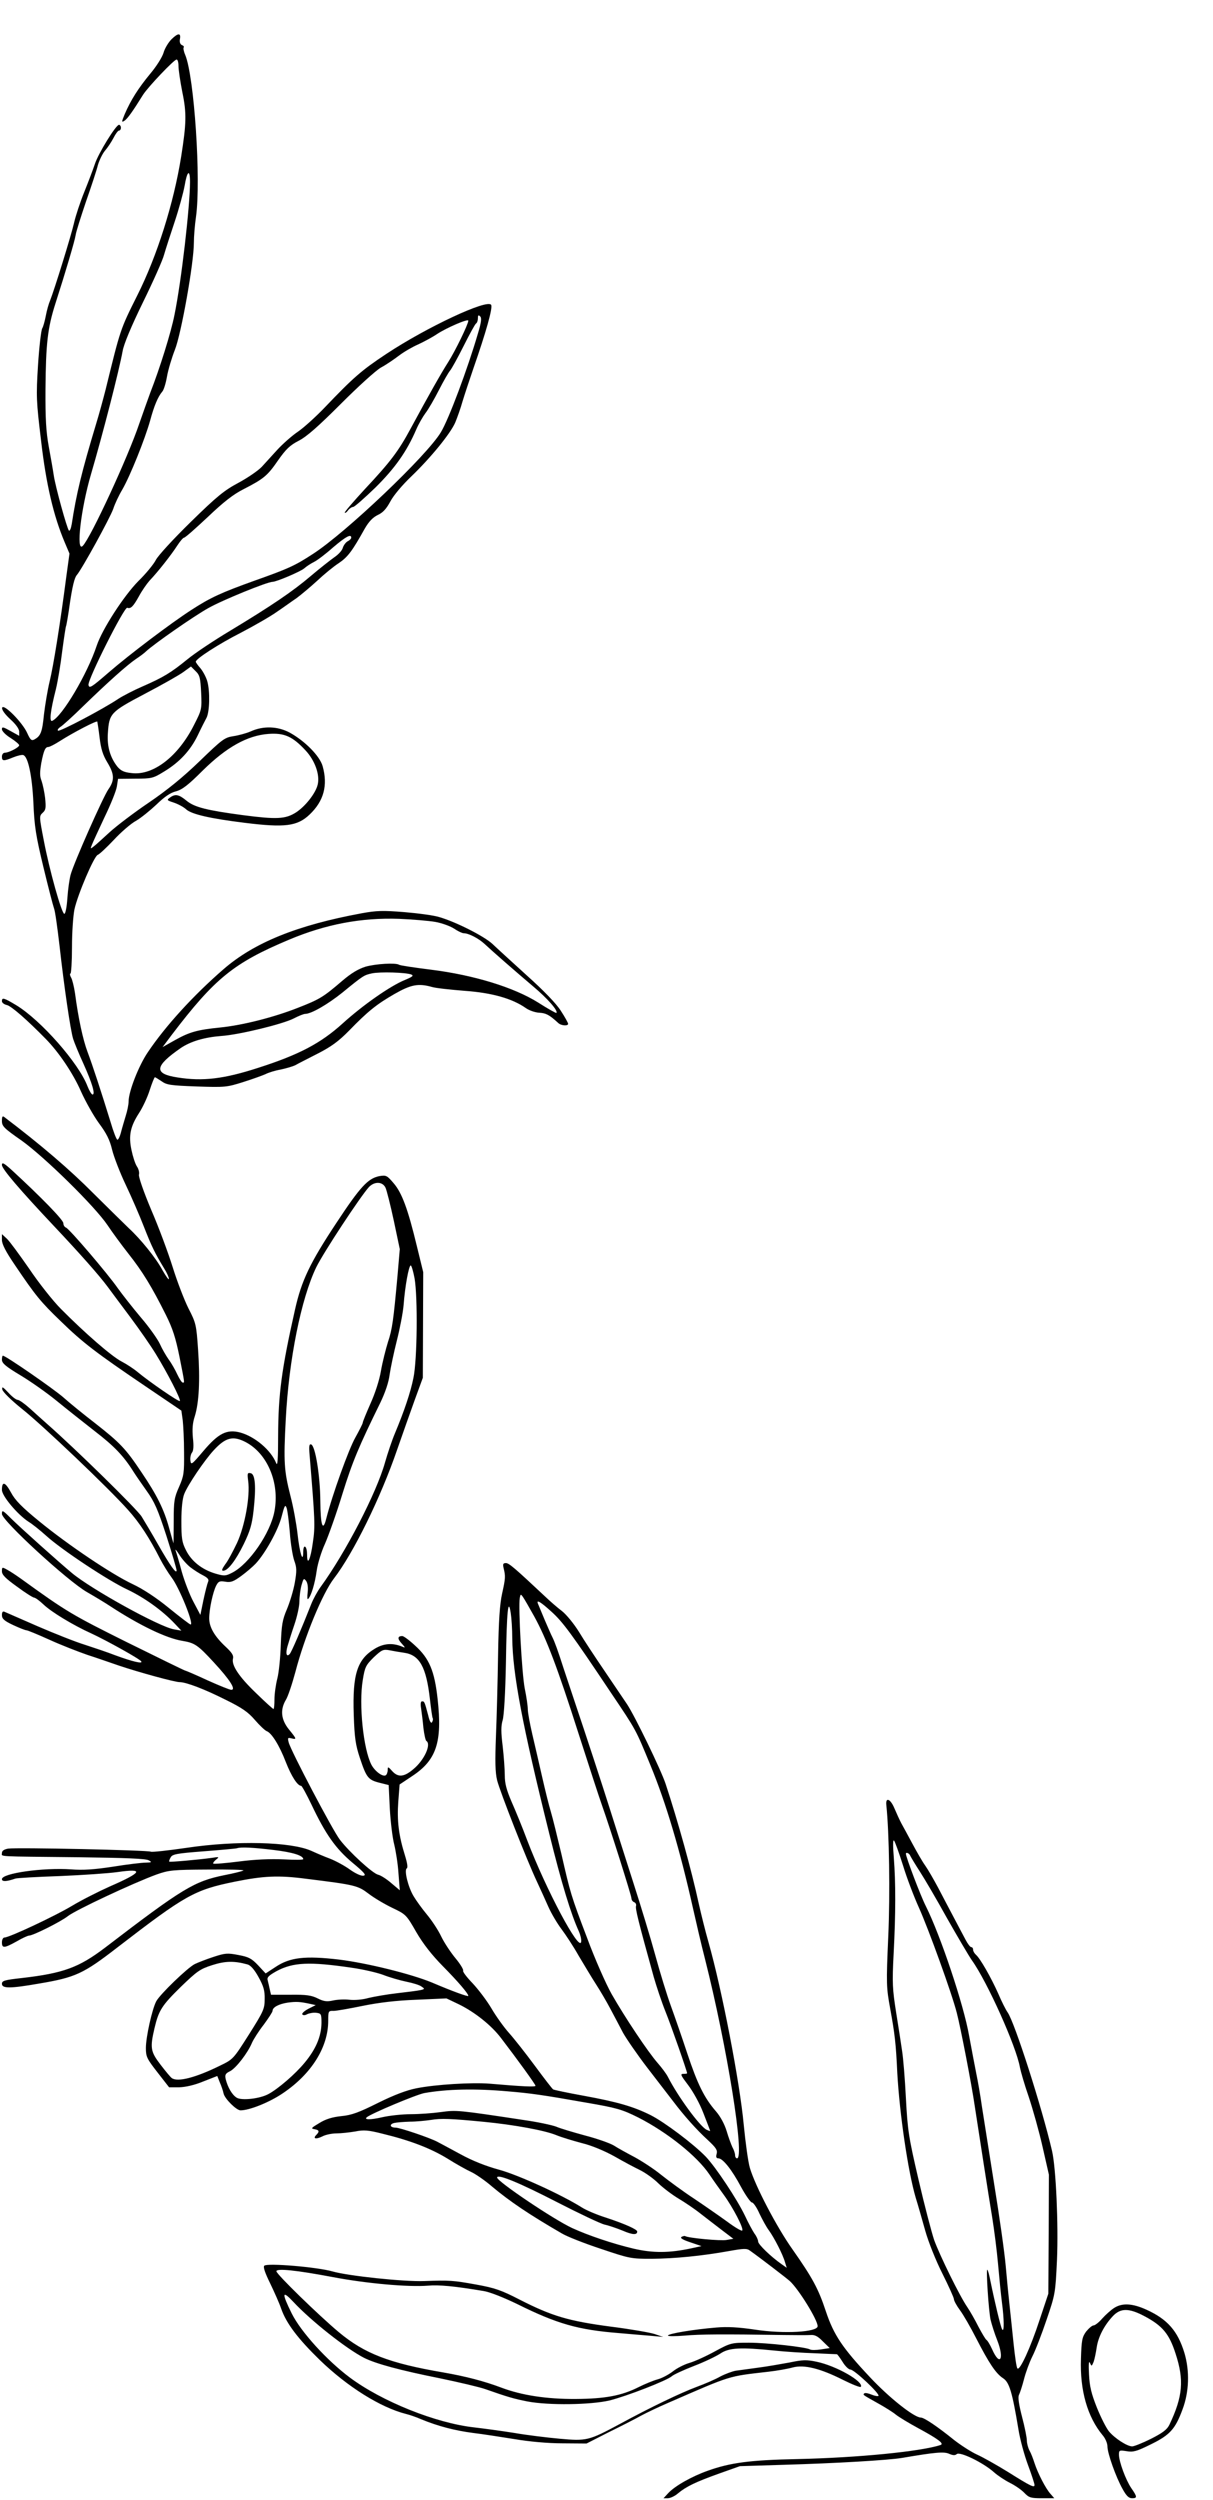 <?xml version="1.0" standalone="no"?>
<!DOCTYPE svg PUBLIC "-//W3C//DTD SVG 20010904//EN"
 "http://www.w3.org/TR/2001/REC-SVG-20010904/DTD/svg10.dtd">
<svg version="1.0" xmlns="http://www.w3.org/2000/svg"
 width="632pt" height="1302pt" viewBox="0 0 632 1302"
 preserveAspectRatio="xMidYMid meet">
<g transform="translate(0,1302) scale(0.1,-0.1)"
fill="#000000" stroke="none">
<path d="M894 12816 c-17 -17 -36 -49 -42 -71 -7 -23 -37 -71 -70 -110 -61
-74 -100 -135 -132 -209 -17 -41 -17 -45 -2 -35 16 10 45 51 97 135 26 41 162
184 175 184 6 0 10 -15 10 -34 0 -19 9 -80 20 -136 23 -110 21 -163 -6 -335
-39 -244 -125 -517 -229 -724 -89 -178 -87 -173 -165 -491 -12 -47 -34 -128
-50 -180 -75 -249 -102 -361 -126 -518 -4 -24 -10 -39 -15 -35 -10 11 -70 227
-79 288 -4 28 -16 95 -26 150 -14 77 -18 145 -17 300 2 236 11 317 52 445 54
168 100 324 105 355 2 17 27 95 54 175 28 80 56 165 62 190 7 24 23 58 36 74
14 16 34 46 45 67 11 22 24 39 29 39 6 0 10 7 10 15 0 8 -5 15 -10 15 -16 0
-108 -149 -126 -205 -9 -27 -34 -93 -55 -145 -21 -52 -45 -124 -53 -160 -15
-66 -103 -350 -125 -405 -7 -16 -17 -51 -22 -78 -5 -26 -13 -57 -19 -67 -6
-11 -16 -98 -22 -193 -10 -161 -9 -186 16 -392 26 -226 65 -392 123 -529 l25
-59 -16 -116 c-33 -254 -68 -470 -87 -548 -11 -45 -24 -124 -30 -174 -9 -92
-17 -112 -50 -130 -15 -8 -21 -2 -37 33 -24 55 -125 157 -131 132 -2 -11 15
-34 43 -60 28 -25 46 -50 46 -64 l0 -22 -45 25 c-39 22 -45 23 -45 9 0 -9 20
-30 45 -45 25 -16 45 -33 45 -38 0 -11 -54 -39 -75 -39 -8 0 -15 -9 -15 -20 0
-24 8 -25 59 -4 22 9 45 14 52 12 25 -8 46 -104 53 -248 5 -123 13 -173 52
-335 25 -104 50 -200 55 -214 6 -13 18 -101 29 -195 24 -215 57 -440 71 -486
6 -19 30 -78 54 -130 45 -100 63 -160 47 -160 -5 0 -17 20 -26 43 -46 121
-243 344 -371 422 -65 39 -75 42 -75 21 0 -8 12 -17 26 -20 24 -6 105 -77 202
-176 68 -69 143 -180 184 -274 24 -53 66 -128 94 -166 38 -51 56 -86 68 -137
9 -37 41 -120 71 -183 30 -63 73 -162 95 -219 40 -102 57 -137 105 -216 14
-22 25 -47 25 -55 0 -8 -15 13 -34 46 -33 62 -113 161 -175 218 -18 17 -101
99 -185 182 -121 122 -275 254 -464 397 -9 7 -12 2 -12 -21 0 -27 11 -38 103
-102 120 -86 381 -342 447 -440 24 -36 73 -103 110 -150 72 -91 121 -171 194
-317 36 -72 51 -120 71 -218 29 -146 27 -135 17 -135 -5 0 -17 19 -28 42 -10
22 -30 58 -45 78 -14 20 -35 56 -46 81 -11 24 -55 87 -99 138 -43 51 -97 120
-120 152 -52 75 -252 309 -270 316 -8 3 -14 13 -14 23 0 17 -116 136 -267 275
-43 39 -53 44 -53 28 0 -20 91 -127 275 -322 132 -140 232 -253 275 -311 19
-26 73 -98 120 -161 47 -63 106 -148 131 -189 61 -99 133 -239 126 -246 -5 -6
-160 101 -219 150 -20 17 -58 42 -85 56 -52 27 -191 148 -315 273 -42 42 -117
137 -166 210 -50 72 -102 143 -116 156 l-26 24 0 -30 c0 -22 20 -61 67 -130
108 -160 135 -193 239 -293 116 -113 186 -166 440 -338 l189 -128 7 -50 c3
-27 7 -102 7 -167 1 -108 -1 -123 -26 -180 -25 -56 -28 -73 -28 -179 0 -64 -1
-116 -1 -115 -1 1 -11 37 -23 80 -26 95 -63 171 -144 290 -82 123 -112 154
-241 255 -61 47 -136 108 -166 135 -49 43 -300 217 -315 217 -3 0 -5 -10 -5
-22 1 -18 21 -35 98 -81 53 -32 137 -91 187 -132 50 -41 140 -112 200 -159
100 -77 149 -128 201 -211 10 -16 41 -61 68 -99 41 -57 58 -96 103 -234 29
-91 53 -172 53 -180 0 -22 -32 22 -96 134 -31 55 -70 120 -86 146 -24 39 -348
356 -493 483 -22 20 -62 55 -89 80 -28 25 -56 45 -64 45 -8 0 -30 17 -49 38
-28 30 -34 33 -31 16 2 -12 45 -55 105 -103 109 -87 448 -410 549 -523 60 -66
114 -149 168 -256 15 -29 42 -73 60 -97 40 -52 118 -245 99 -245 -4 0 -55 39
-113 86 -66 54 -135 99 -188 124 -111 52 -339 206 -487 327 -92 75 -127 111
-148 151 -30 55 -47 60 -47 13 0 -32 82 -129 139 -166 20 -12 61 -45 92 -73
78 -71 323 -234 425 -281 86 -41 180 -108 244 -176 l35 -37 -39 7 c-76 13
-429 208 -531 293 -64 53 -272 239 -317 284 -44 44 -48 46 -48 24 0 -35 343
-350 443 -407 40 -23 95 -56 122 -74 153 -100 293 -167 375 -180 65 -11 80
-21 164 -112 85 -92 117 -143 91 -143 -9 0 -65 23 -125 50 -60 28 -112 50
-115 50 -3 0 -140 67 -304 148 -287 143 -313 158 -551 330 -25 18 -57 39 -72
47 -27 15 -28 15 -28 -8 0 -18 19 -37 79 -80 43 -32 83 -57 89 -57 6 0 28 -16
49 -36 41 -39 153 -107 248 -150 80 -37 253 -133 261 -146 9 -14 -46 -1 -136
32 -41 16 -113 40 -159 55 -46 14 -157 58 -245 96 -89 39 -167 73 -174 76 -8
3 -12 -3 -12 -18 0 -19 12 -30 59 -52 32 -15 63 -27 69 -27 6 0 59 -22 119
-49 59 -27 149 -62 198 -79 50 -16 124 -42 165 -56 101 -34 290 -86 316 -86
34 0 131 -37 242 -93 83 -41 115 -63 150 -104 25 -29 53 -55 61 -58 26 -9 67
-75 100 -161 29 -74 61 -124 80 -124 4 0 28 -44 54 -98 73 -154 126 -229 213
-302 64 -53 74 -66 57 -68 -12 -2 -42 12 -70 32 -26 19 -72 44 -102 56 -30 11
-74 30 -98 41 -106 48 -392 55 -652 16 -96 -14 -179 -23 -185 -20 -13 8 -699
23 -744 16 -21 -4 -32 -11 -32 -23 0 -20 -39 -17 405 -22 237 -3 346 -7 360
-16 18 -10 16 -11 -16 -12 -20 0 -96 -9 -170 -21 -98 -15 -157 -19 -219 -14
-144 10 -360 -20 -360 -51 0 -14 24 -13 70 3 8 3 112 9 230 13 118 5 254 14
303 21 140 20 129 -1 -43 -76 -58 -26 -145 -70 -195 -100 -90 -54 -327 -165
-352 -165 -7 0 -13 -11 -13 -25 0 -32 12 -31 77 5 29 17 58 30 64 30 21 0 165
72 202 101 40 32 344 174 462 217 65 23 85 25 268 26 108 1 192 -1 185 -5 -7
-4 -51 -15 -98 -24 -158 -32 -218 -68 -623 -378 -136 -103 -216 -133 -434
-158 -90 -10 -103 -14 -103 -30 0 -25 43 -25 192 1 191 32 232 51 409 188 356
274 402 300 613 343 149 30 226 34 371 15 258 -32 269 -35 327 -79 29 -22 85
-55 123 -73 69 -33 72 -35 124 -126 36 -62 82 -120 138 -177 79 -80 133 -143
133 -155 0 -6 -85 25 -188 69 -108 45 -339 102 -484 120 -178 21 -257 12 -332
-38 l-52 -34 -39 42 c-34 36 -49 44 -103 54 -57 11 -69 10 -130 -10 -37 -12
-80 -29 -97 -37 -38 -19 -182 -158 -201 -194 -22 -42 -54 -187 -54 -243 0 -46
5 -56 61 -128 l60 -77 52 0 c33 1 79 11 125 30 l74 29 13 -33 c8 -18 17 -44
20 -59 7 -28 67 -87 88 -87 47 0 152 42 222 90 148 100 235 239 235 376 0 51
1 53 28 52 15 0 83 12 151 26 84 17 173 28 280 32 l157 7 65 -31 c82 -40 169
-109 219 -175 85 -111 180 -242 180 -249 0 -7 -66 -4 -240 11 -92 7 -279 -4
-380 -24 -51 -10 -115 -34 -200 -76 -100 -50 -138 -64 -191 -69 -47 -5 -81
-15 -115 -36 -42 -25 -46 -29 -26 -32 25 -4 28 -12 10 -30 -20 -20 -2 -24 31
-8 16 9 50 16 74 16 24 0 68 5 98 10 44 9 68 7 139 -11 149 -36 254 -77 341
-130 46 -29 102 -60 124 -70 22 -10 72 -44 110 -77 91 -76 191 -144 364 -244
25 -15 116 -51 201 -79 151 -51 158 -52 265 -52 122 1 263 15 402 40 79 14 94
15 111 2 55 -39 189 -142 207 -158 46 -42 145 -202 145 -235 0 -31 -175 -41
-326 -18 -88 13 -144 16 -202 11 -120 -10 -252 -32 -252 -42 0 -4 39 -4 88 0
79 7 193 8 517 3 61 -1 123 -1 138 0 21 2 38 -6 64 -33 l36 -35 -46 -7 c-25
-4 -51 -4 -57 0 -20 12 -224 35 -318 35 -92 0 -95 -1 -177 -45 -45 -25 -105
-52 -132 -60 -28 -8 -67 -28 -88 -45 -21 -16 -56 -35 -79 -41 -22 -6 -66 -24
-98 -40 -89 -45 -175 -61 -328 -62 -152 -1 -282 19 -388 59 -90 34 -187 59
-302 79 -281 48 -411 98 -545 210 -103 86 -325 302 -325 317 0 16 101 6 292
-30 178 -34 396 -53 497 -45 59 5 136 -2 291 -28 32 -5 105 -34 175 -68 208
-103 316 -134 530 -151 55 -5 129 -11 165 -14 l65 -6 -44 15 c-24 8 -128 26
-231 39 -219 29 -305 55 -470 139 -99 51 -131 62 -230 80 -117 21 -136 23
-270 18 -107 -4 -397 27 -477 50 -80 23 -341 45 -356 30 -7 -7 4 -38 31 -93
22 -46 48 -104 57 -131 27 -77 87 -156 202 -268 144 -139 315 -246 448 -280
17 -4 53 -16 80 -28 87 -36 177 -59 270 -71 50 -6 146 -21 215 -32 76 -13 174
-22 250 -22 l126 -1 114 58 c63 31 140 70 170 87 30 16 91 45 135 64 342 149
314 140 530 165 44 5 100 15 125 22 60 16 144 -5 263 -65 48 -24 89 -40 92
-36 17 27 -129 110 -231 131 -52 11 -73 10 -140 -4 -44 -8 -117 -21 -164 -27
-47 -6 -99 -14 -117 -16 -17 -3 -53 -16 -80 -30 -26 -15 -82 -39 -123 -54 -83
-31 -240 -106 -400 -193 -162 -87 -173 -90 -315 -77 -66 6 -172 19 -235 30
-63 10 -158 23 -210 29 -198 22 -479 134 -648 260 -119 89 -254 237 -302 333
-53 107 -51 124 8 61 92 -99 277 -245 369 -292 62 -31 188 -65 393 -106 101
-21 208 -46 239 -57 117 -41 148 -50 219 -64 110 -21 328 -18 427 5 89 22 301
104 326 127 9 8 61 32 115 53 55 21 117 51 138 65 45 30 105 33 281 15 55 -6
150 -12 210 -14 61 -3 112 -5 115 -5 3 0 16 -18 30 -40 13 -22 32 -40 41 -40
20 0 155 -127 146 -137 -4 -3 -20 0 -37 7 -17 7 -33 10 -37 6 -8 -8 -10 -6 70
-51 38 -21 81 -48 95 -60 15 -12 66 -43 114 -69 107 -58 139 -82 118 -89 -106
-34 -430 -66 -745 -73 -248 -5 -351 -19 -468 -61 -82 -29 -171 -79 -206 -117
l-24 -26 22 0 c13 0 37 11 53 25 43 36 93 60 216 104 l107 38 225 7 c279 8
547 24 620 36 171 29 219 34 246 21 19 -8 30 -9 39 -1 17 14 138 -45 193 -94
20 -18 58 -43 84 -56 26 -13 60 -36 75 -52 24 -25 33 -28 92 -28 l64 0 -20 23
c-24 26 -65 105 -83 160 -7 22 -18 51 -26 65 -8 15 -14 39 -14 53 0 15 -11 70
-25 123 -17 66 -22 102 -16 114 5 10 17 46 26 81 9 36 29 90 44 120 16 31 49
117 74 191 45 132 46 138 54 310 8 181 -5 482 -26 570 -53 227 -194 667 -231
720 -10 14 -32 58 -49 98 -38 85 -94 183 -116 202 -8 7 -15 19 -15 26 0 8 -4
14 -10 14 -5 0 -18 17 -29 38 -11 20 -39 74 -63 119 -24 45 -60 114 -81 154
-21 39 -50 90 -66 113 -16 22 -46 75 -68 116 -22 41 -48 89 -57 105 -9 17 -25
52 -36 78 -21 50 -47 60 -42 16 15 -143 20 -459 10 -684 -11 -248 -10 -265 10
-375 24 -132 30 -182 37 -335 12 -214 56 -514 96 -650 12 -38 34 -116 50 -173
16 -57 55 -155 89 -222 33 -66 60 -126 60 -133 0 -8 14 -34 31 -57 18 -24 56
-90 85 -147 67 -130 102 -183 140 -208 33 -21 48 -73 80 -265 8 -52 31 -136
50 -187 19 -51 34 -97 34 -104 0 -16 -19 -7 -137 67 -58 36 -131 77 -162 91
-31 14 -85 49 -121 77 -84 68 -155 116 -172 116 -35 0 -165 103 -266 211 -142
151 -188 219 -229 342 -39 118 -70 175 -174 323 -83 117 -194 330 -222 424 -9
30 -23 132 -32 225 -20 218 -113 702 -184 952 -17 59 -39 149 -50 198 -38 176
-109 431 -173 625 -24 73 -160 353 -201 415 -15 22 -67 99 -115 170 -49 72
-110 164 -135 206 -26 42 -66 91 -89 109 -24 18 -63 52 -88 76 -158 148 -188
174 -204 174 -15 0 -17 -5 -12 -27 10 -41 10 -51 -8 -132 -12 -54 -18 -140
-21 -320 -2 -135 -7 -325 -11 -422 -5 -130 -4 -189 6 -230 14 -57 155 -417
208 -529 17 -36 43 -94 59 -130 16 -36 47 -88 69 -117 21 -28 62 -90 89 -138
28 -47 68 -114 90 -148 22 -34 56 -92 75 -128 19 -36 49 -92 66 -125 18 -32
75 -115 128 -184 53 -69 113 -147 134 -174 56 -74 121 -147 179 -200 43 -40
52 -53 47 -72 -5 -17 -2 -24 9 -24 23 0 70 -59 118 -149 24 -44 50 -81 57 -81
7 0 25 -26 39 -58 15 -31 36 -70 49 -87 27 -37 73 -126 84 -166 l9 -29 -27 19
c-57 40 -122 103 -122 118 0 8 -8 27 -19 41 -10 15 -33 57 -50 94 -41 85 -150
250 -204 307 -64 66 -214 179 -287 216 -90 45 -174 69 -349 101 -83 15 -154
30 -159 33 -5 3 -48 59 -96 124 -48 65 -108 141 -134 170 -26 29 -67 86 -91
127 -24 41 -69 100 -99 132 -30 31 -52 60 -49 65 3 5 -14 34 -39 64 -25 30
-59 81 -75 114 -16 34 -50 85 -75 115 -25 30 -56 73 -69 95 -29 48 -50 135
-36 145 7 3 3 28 -9 67 -33 105 -42 182 -35 279 l7 91 66 44 c126 83 157 177
132 401 -16 146 -43 211 -117 278 -30 28 -60 50 -67 50 -25 0 -26 -14 -4 -38
21 -23 21 -25 3 -17 -49 20 -94 17 -139 -9 -95 -56 -120 -133 -113 -346 4
-122 10 -159 32 -225 34 -102 43 -114 102 -129 l48 -12 6 -125 c4 -68 14 -151
23 -185 8 -33 19 -100 22 -149 l7 -89 -44 37 c-24 21 -55 41 -69 44 -29 7
-149 117 -199 182 -38 49 -256 464 -267 507 -6 24 -5 26 15 21 28 -7 27 -3
-14 47 -41 51 -46 102 -16 153 11 17 33 83 50 146 48 184 141 409 201 487 102
133 243 420 329 670 28 80 69 197 92 260 l42 115 1 275 1 275 -33 135 c-47
195 -78 278 -121 328 -35 41 -39 43 -75 37 -59 -12 -99 -55 -223 -243 -139
-210 -182 -301 -216 -452 -70 -311 -87 -438 -88 -659 0 -120 -3 -159 -10 -141
-27 68 -111 139 -188 160 -69 18 -113 -4 -191 -96 -61 -72 -65 -75 -68 -50 -2
15 2 33 8 41 8 9 10 35 5 77 -4 45 -2 77 10 113 22 71 28 188 17 346 -9 131
-11 139 -50 215 -22 44 -59 140 -82 214 -23 74 -73 209 -112 299 -40 95 -67
173 -64 184 3 11 -2 30 -11 43 -9 14 -21 51 -28 85 -16 75 -6 122 39 192 19
29 44 82 56 120 12 37 24 67 27 67 3 0 18 -10 35 -21 26 -19 47 -22 183 -27
147 -5 157 -4 242 23 48 15 100 34 116 41 15 8 50 19 79 24 28 6 63 16 77 23
14 8 67 35 118 61 70 36 108 64 162 119 97 100 143 137 237 191 86 49 124 56
195 36 20 -6 96 -14 170 -20 142 -10 248 -40 319 -90 17 -12 48 -23 70 -24 35
-2 52 -11 98 -53 15 -15 52 -17 52 -5 0 5 -17 36 -38 68 -24 38 -90 106 -177
184 -76 69 -156 142 -179 164 -43 40 -188 114 -277 140 -28 9 -111 20 -183 26
-111 9 -144 8 -221 -6 -337 -62 -561 -153 -720 -291 -157 -136 -303 -296 -395
-433 -47 -69 -100 -204 -100 -256 0 -17 -7 -50 -15 -75 -7 -24 -19 -63 -25
-87 -6 -23 -15 -40 -19 -37 -5 2 -21 44 -35 92 -48 156 -94 296 -120 365 -24
64 -48 175 -65 304 -5 34 -14 71 -20 82 -7 12 -8 22 -4 22 4 0 8 62 8 137 0
77 6 164 13 198 18 80 102 276 121 283 9 3 46 38 84 78 37 40 89 85 115 99 26
15 74 54 107 85 41 40 73 62 102 69 33 9 64 33 140 109 123 121 232 182 342
190 82 6 125 -13 192 -85 50 -53 77 -129 64 -180 -11 -45 -65 -113 -113 -144
-55 -35 -101 -37 -277 -14 -187 25 -252 41 -293 75 -40 33 -59 37 -87 16 -17
-12 -16 -14 21 -26 21 -7 50 -22 64 -35 29 -26 127 -48 305 -70 209 -26 274
-18 338 43 74 70 96 152 68 252 -15 53 -92 131 -172 175 -62 33 -137 36 -203
6 -23 -10 -64 -21 -91 -25 -45 -7 -57 -16 -174 -129 -88 -85 -169 -151 -266
-217 -77 -52 -169 -122 -205 -155 -36 -33 -73 -67 -83 -74 -16 -13 -17 -12 -8
10 5 13 35 78 66 144 32 66 61 138 64 160 l6 39 90 1 c86 0 93 2 150 37 81 49
137 110 175 188 17 36 38 77 46 92 16 31 19 136 4 190 -6 21 -22 51 -35 67
-14 16 -25 31 -25 35 0 15 119 92 235 151 71 37 156 86 188 109 33 22 78 55
102 71 23 17 71 57 107 90 35 33 86 75 114 93 47 32 69 62 135 180 21 36 41
57 67 70 27 12 45 32 66 71 17 32 63 86 109 130 101 97 204 223 229 281 10 24
28 74 38 110 11 36 36 112 56 170 67 192 102 317 93 332 -18 33 -336 -116
-546 -255 -130 -86 -172 -123 -322 -280 -46 -48 -109 -105 -140 -126 -31 -21
-78 -63 -105 -92 -27 -30 -64 -70 -82 -90 -19 -20 -73 -57 -121 -83 -75 -40
-112 -70 -249 -204 -91 -89 -170 -175 -182 -198 -11 -22 -52 -72 -91 -110 -76
-77 -188 -250 -217 -336 -49 -148 -180 -369 -232 -392 -16 -7 -10 50 19 164
10 41 25 131 33 198 9 68 18 127 20 131 2 3 12 60 21 126 12 79 23 127 35 140
28 33 173 297 190 345 8 25 29 70 47 100 42 73 118 263 145 359 21 78 41 125
63 151 8 8 19 44 25 79 6 35 25 98 41 139 33 82 99 451 99 557 0 33 5 94 11
135 27 191 -9 731 -56 844 -8 18 -11 36 -8 39 3 4 -1 9 -9 12 -9 4 -13 15 -11
29 7 35 -8 36 -43 2z m96 -743 c0 -127 -45 -518 -81 -693 -18 -92 -77 -280
-126 -405 -12 -33 -38 -105 -57 -160 -59 -176 -254 -597 -295 -638 -36 -36
-10 192 43 373 63 215 146 538 165 642 6 36 45 129 106 254 53 108 103 220
110 248 8 28 33 105 55 171 22 66 45 150 52 188 13 78 28 88 28 20z m1500
-790 c-53 -182 -152 -447 -193 -514 -72 -121 -496 -524 -667 -634 -95 -62
-129 -77 -304 -139 -175 -63 -228 -87 -330 -153 -105 -68 -319 -229 -431 -326
-89 -77 -100 -84 -104 -64 -4 29 186 407 202 402 18 -7 31 6 61 60 15 28 40
64 55 81 44 46 113 134 144 182 15 23 31 42 36 42 6 0 61 49 124 108 83 79
133 118 187 145 105 54 124 70 179 150 41 58 61 78 108 102 42 22 101 74 218
191 89 89 182 174 210 190 28 15 70 44 95 63 25 19 70 45 100 58 30 14 73 37
95 52 51 34 165 83 165 71 0 -18 -68 -158 -105 -216 -37 -58 -102 -173 -195
-345 -64 -119 -106 -174 -237 -314 -61 -66 -109 -122 -107 -125 3 -3 11 3 18
13 7 9 19 17 26 17 7 0 59 46 116 101 102 101 163 187 213 303 12 28 34 66 48
85 15 19 46 73 70 120 24 47 50 92 58 101 7 8 39 65 70 127 31 62 60 115 65
118 6 4 10 16 10 28 0 16 3 18 12 9 8 -8 6 -30 -12 -89z m-660 -1063 c0 -5 -8
-14 -19 -19 -10 -6 -21 -21 -25 -34 -3 -13 -23 -35 -44 -49 -20 -14 -76 -58
-122 -97 -95 -81 -206 -156 -423 -287 -82 -49 -181 -115 -220 -147 -86 -70
-125 -94 -235 -142 -46 -20 -102 -49 -125 -64 -77 -52 -308 -174 -315 -166 -4
4 2 12 12 19 11 6 66 56 122 111 128 124 224 210 272 243 20 13 44 31 52 39
40 38 251 185 325 226 74 42 308 137 335 137 20 0 145 53 165 70 11 10 34 25
50 33 17 8 62 42 100 76 67 57 95 72 95 51z m-782 -807 c4 -86 3 -90 -37 -168
-82 -164 -213 -265 -325 -251 -40 4 -56 12 -74 33 -38 48 -55 106 -50 175 7
103 13 110 193 205 88 46 178 97 200 113 l40 29 24 -24 c22 -21 25 -35 29
-112z m-529 -235 c7 -58 17 -90 40 -128 37 -61 39 -93 6 -140 -28 -40 -180
-383 -197 -445 -6 -22 -14 -77 -17 -123 -3 -45 -10 -82 -16 -81 -14 1 -78 230
-107 383 -24 124 -24 126 -6 143 17 15 18 26 13 78 -4 33 -13 73 -19 90 -9 22
-9 43 -1 91 13 67 21 84 37 84 6 0 32 13 57 29 77 49 196 110 198 103 1 -4 7
-42 12 -84z m1749 -959 c34 -6 78 -22 98 -35 19 -13 42 -24 50 -24 26 0 78
-27 109 -56 44 -41 155 -138 253 -221 75 -63 131 -127 121 -138 -2 -2 -45 22
-95 54 -126 79 -334 143 -557 171 -87 11 -163 22 -168 26 -18 11 -120 5 -174
-10 -38 -12 -74 -33 -122 -74 -98 -84 -117 -96 -230 -140 -124 -49 -287 -91
-407 -103 -118 -12 -158 -23 -235 -66 l-64 -36 48 64 c224 294 322 374 610
495 192 81 378 116 575 109 69 -3 153 -10 188 -16z m-125 -274 c14 -6 6 -12
-35 -29 -75 -31 -216 -129 -323 -226 -115 -104 -228 -163 -440 -231 -179 -58
-289 -71 -420 -50 -125 19 -121 58 18 154 51 34 121 55 210 62 92 6 321 62
377 91 25 13 52 24 60 24 32 0 118 50 194 111 110 90 113 91 154 100 42 9 177
5 205 -6z m-134 -1111 c6 -14 26 -92 43 -172 l31 -147 -12 -140 c-21 -230 -27
-277 -50 -345 -11 -36 -28 -102 -36 -148 -8 -49 -31 -119 -55 -172 -22 -50
-40 -94 -40 -99 0 -5 -18 -40 -39 -78 -34 -60 -120 -298 -151 -421 -18 -72
-30 -37 -31 91 -1 132 -26 288 -48 295 -10 3 -12 -9 -8 -54 28 -341 30 -371
17 -457 -12 -89 -30 -126 -30 -63 0 19 -4 38 -10 41 -6 4 -10 -7 -10 -27 -1
-63 -19 -5 -30 96 -6 52 -22 140 -36 193 -34 134 -37 178 -25 403 16 309 80
628 159 791 39 79 229 367 274 417 30 31 72 29 87 -4z m151 -471 c17 -99 14
-425 -6 -519 -15 -75 -48 -173 -97 -290 -14 -33 -37 -101 -51 -150 -44 -158
-205 -469 -336 -649 -16 -22 -38 -62 -49 -90 -50 -127 -103 -251 -112 -259
-16 -17 -22 3 -11 41 6 21 22 72 36 113 14 41 26 95 26 120 0 25 5 63 11 85
10 35 12 38 24 22 8 -11 11 -34 8 -60 -3 -23 -2 -39 2 -34 16 14 36 81 45 147
5 36 24 99 43 140 18 41 60 158 91 260 53 170 85 246 198 476 25 52 43 105 48
145 5 35 22 116 38 179 16 63 32 147 35 185 7 95 27 205 37 205 4 0 13 -30 20
-67z m-882 -852 c115 -59 180 -213 152 -361 -21 -114 -132 -275 -220 -320 -35
-18 -42 -18 -87 -5 -71 21 -126 65 -154 122 -21 41 -24 62 -24 153 0 67 6 118
15 140 19 48 105 175 154 228 61 66 99 76 164 43z m232 -471 c4 -58 15 -124
23 -147 13 -36 14 -52 3 -115 -7 -40 -26 -102 -41 -138 -24 -56 -28 -82 -32
-185 -2 -66 -10 -145 -18 -176 -8 -31 -15 -80 -15 -108 0 -28 -2 -51 -5 -51
-3 0 -44 37 -91 83 -90 86 -129 146 -120 180 4 16 -6 31 -38 61 -58 54 -86
102 -86 148 0 48 19 136 36 170 12 23 18 26 48 21 29 -5 43 1 83 30 26 19 60
48 75 64 49 52 117 174 135 244 15 58 19 66 26 47 5 -13 12 -70 17 -128z
m-518 -182 c18 -14 48 -33 66 -42 25 -13 32 -22 26 -34 -4 -9 -15 -52 -24 -94
l-16 -78 -36 68 c-20 37 -47 108 -61 157 -13 50 -28 99 -32 110 -4 11 5 1 19
-21 14 -23 40 -52 58 -66z m1791 -255 c65 -118 121 -266 232 -613 54 -168 108
-334 121 -370 43 -121 154 -472 154 -486 0 -8 6 -17 14 -20 8 -3 12 -12 10
-19 -5 -13 11 -78 92 -370 14 -49 41 -130 61 -180 30 -74 113 -312 113 -322 0
-2 -9 -3 -20 -3 -17 0 -13 -8 25 -58 26 -34 61 -97 80 -147 19 -49 35 -90 35
-92 0 -2 -8 1 -19 6 -37 20 -149 173 -201 275 -8 16 -32 48 -53 72 -51 58
-171 238 -240 359 -31 55 -88 185 -127 290 -86 226 -88 235 -135 440 -21 88
-45 187 -55 220 -10 33 -30 114 -45 180 -15 66 -38 166 -51 221 -13 56 -24
115 -24 132 0 17 -7 66 -16 109 -15 77 -34 426 -26 471 4 21 5 22 17 5 7 -10
33 -55 58 -100z m90 24 c59 -53 105 -115 310 -422 134 -199 128 -189 206 -378
81 -196 154 -442 221 -742 16 -71 44 -193 64 -270 114 -452 208 -1035 166
-1035 -5 0 -10 7 -10 16 0 9 -6 28 -14 42 -7 15 -21 53 -30 84 -11 36 -32 75
-55 102 -62 71 -97 143 -150 302 -27 82 -66 194 -86 249 -20 55 -56 172 -80
260 -24 88 -76 259 -115 380 -39 121 -93 292 -121 380 -45 142 -118 365 -192
585 -14 41 -36 109 -50 150 -30 94 -47 140 -59 164 -6 11 -23 51 -40 90 -16
39 -32 77 -35 84 -10 24 13 11 70 -41z m-204 -139 c2 -186 53 -454 193 -1018
64 -259 113 -419 154 -508 8 -18 14 -42 12 -54 -8 -57 -183 271 -281 528 -25
67 -62 157 -82 202 -26 61 -35 94 -35 137 0 31 -5 99 -11 152 -9 72 -9 105 0
135 7 23 14 142 17 301 4 267 12 342 25 257 4 -25 8 -84 8 -132z m-564 -75
c81 -11 116 -74 135 -242 6 -51 12 -97 15 -100 2 -4 0 -13 -4 -20 -5 -8 -13 5
-20 36 -19 72 -20 73 -32 73 -7 0 -9 -13 -5 -37 3 -21 9 -66 12 -101 4 -34 11
-65 15 -68 28 -17 -11 -101 -67 -147 -48 -41 -79 -44 -109 -12 -23 26 -25 26
-25 7 0 -11 -5 -24 -10 -27 -16 -10 -57 21 -75 55 -42 82 -66 314 -45 440 11
69 16 78 57 119 42 39 49 43 82 37 20 -4 54 -10 76 -13z m2600 -1108 c20 -66
58 -165 83 -220 50 -111 172 -448 197 -547 19 -72 78 -376 94 -488 22 -144 72
-466 91 -580 10 -63 24 -171 30 -240 6 -69 15 -158 20 -198 12 -90 13 -163 1
-142 -8 15 -38 140 -61 253 -6 31 -13 57 -16 57 -7 0 7 -213 17 -260 6 -25 21
-73 35 -108 38 -97 14 -139 -27 -46 -11 24 -24 46 -30 49 -5 4 -23 34 -41 68
-17 34 -43 80 -58 102 -40 58 -143 268 -173 350 -13 39 -50 179 -81 313 -52
223 -57 257 -66 425 -5 100 -14 211 -20 247 -5 36 -19 126 -31 200 -19 121
-21 153 -13 305 11 212 11 371 1 500 -5 61 -5 96 1 90 5 -5 26 -64 47 -130z
m-3280 81 c100 -12 155 -29 155 -48 0 -4 -46 -4 -102 -1 -67 3 -148 0 -232
-11 -71 -9 -132 -14 -135 -11 -2 3 4 12 15 21 18 14 16 15 -21 9 -72 -10 -220
-23 -223 -20 -2 2 1 12 7 22 9 17 30 21 173 32 90 7 168 14 173 16 20 7 83 4
190 -9z m3318 -31 c4 -8 26 -45 50 -82 24 -37 88 -146 141 -242 54 -95 112
-194 130 -220 80 -112 231 -448 250 -557 4 -21 24 -91 46 -154 21 -63 54 -180
72 -260 l33 -145 -1 -310 -2 -310 -45 -135 c-48 -147 -104 -268 -116 -254 -5
5 -13 63 -20 129 -7 66 -16 156 -21 200 -5 44 -14 136 -20 205 -6 69 -33 260
-60 425 -26 165 -55 347 -64 405 -8 58 -22 137 -30 175 -8 39 -24 126 -37 195
-28 160 -148 519 -225 673 -28 55 -104 256 -104 273 0 11 19 2 23 -11z m-3454
-565 c16 -4 36 -26 58 -66 26 -47 33 -70 32 -114 0 -51 -5 -63 -82 -185 -82
-129 -82 -129 -152 -163 -126 -62 -220 -86 -250 -64 -6 4 -32 35 -58 69 -53
69 -56 88 -32 191 22 93 38 118 138 216 83 80 99 92 162 112 68 22 115 23 184
4z m541 -17 c58 -8 132 -25 165 -37 33 -13 88 -29 122 -36 35 -7 71 -18 80
-26 17 -11 16 -13 -7 -18 -14 -3 -68 -10 -121 -16 -53 -6 -121 -18 -150 -25
-31 -9 -73 -12 -99 -9 -25 3 -63 1 -85 -4 -32 -7 -48 -5 -80 11 -32 16 -59 20
-141 19 l-102 0 -6 26 c-3 15 -8 36 -11 48 -5 16 3 25 46 49 86 46 171 50 389
18z m-212 -189 l27 -6 -38 -19 c-21 -11 -35 -24 -32 -29 4 -6 14 -6 26 1 11 5
32 9 47 7 25 -3 27 -6 27 -53 -1 -70 -29 -136 -87 -206 -49 -60 -139 -137
-189 -164 -46 -25 -141 -35 -166 -19 -24 15 -46 53 -57 96 -5 23 -2 30 23 42
31 16 92 95 114 148 8 18 35 61 61 94 25 34 46 66 46 72 0 19 33 36 79 43 45
6 64 5 119 -7z m1027 -455 c119 -10 178 -18 410 -59 157 -27 186 -35 270 -77
151 -77 307 -201 372 -298 18 -27 52 -75 74 -105 48 -66 106 -177 96 -186 -3
-4 -39 17 -79 47 -40 29 -118 83 -173 120 -55 36 -131 92 -170 123 -38 31
-101 72 -140 93 -38 20 -87 47 -107 60 -20 12 -88 36 -150 52 -62 17 -130 37
-150 46 -21 8 -95 24 -165 34 -350 53 -354 53 -436 42 -43 -6 -114 -11 -156
-11 -43 0 -111 -7 -150 -16 -61 -14 -96 -14 -80 0 22 19 258 118 300 126 119
21 265 24 434 9z m-122 -159 c154 -15 314 -44 375 -69 29 -12 90 -30 135 -42
50 -12 116 -40 167 -68 47 -27 107 -59 134 -72 27 -13 71 -44 96 -69 26 -25
74 -61 106 -80 32 -19 84 -54 114 -78 30 -23 81 -63 113 -87 l58 -44 -35 -6
c-30 -6 -200 10 -216 20 -3 2 -12 0 -19 -4 -9 -6 6 -15 45 -28 l59 -20 -55
-12 c-113 -24 -198 -25 -300 -1 -106 25 -234 68 -319 107 -97 45 -391 243
-391 263 0 21 118 -28 312 -128 117 -60 229 -113 248 -117 19 -4 61 -18 93
-31 53 -23 77 -24 77 -5 0 11 -65 40 -162 72 -48 15 -104 39 -126 53 -105 66
-328 168 -429 196 -70 19 -141 47 -203 81 -52 28 -107 58 -121 65 -39 21 -196
74 -218 74 -29 0 -34 17 -8 24 12 3 49 6 82 7 33 0 83 5 110 9 53 9 102 7 278
-10z"/>
<path d="M1293 5308 c11 -80 -17 -234 -58 -323 -21 -44 -48 -95 -62 -112 -16
-23 -20 -33 -10 -33 24 0 65 53 107 139 33 68 43 102 51 173 14 125 9 192 -15
196 -17 4 -18 -1 -13 -40z"/>
<path d="M5805 1001 c-16 -10 -44 -35 -62 -55 -17 -20 -38 -36 -45 -36 -8 0
-25 -15 -39 -32 -21 -29 -24 -45 -27 -141 -6 -166 34 -304 113 -399 14 -16 25
-42 25 -58 0 -36 44 -160 79 -222 19 -35 32 -48 49 -48 28 0 28 7 -4 53 -29
43 -64 138 -64 174 0 23 2 24 40 18 34 -6 52 -1 125 35 100 49 128 79 166 182
35 92 38 201 10 295 -35 114 -88 175 -198 225 -73 33 -126 36 -168 9z m158
-43 c94 -50 129 -92 162 -195 45 -137 38 -223 -32 -370 -12 -25 -34 -42 -95
-73 -44 -22 -89 -40 -99 -40 -26 0 -90 41 -121 78 -14 17 -42 72 -63 124 -29
73 -38 110 -41 173 -3 53 -1 73 5 60 8 -19 9 -19 19 5 5 14 12 48 16 75 8 55
39 115 84 163 40 43 84 43 165 0z"/>
</g>
</svg>
